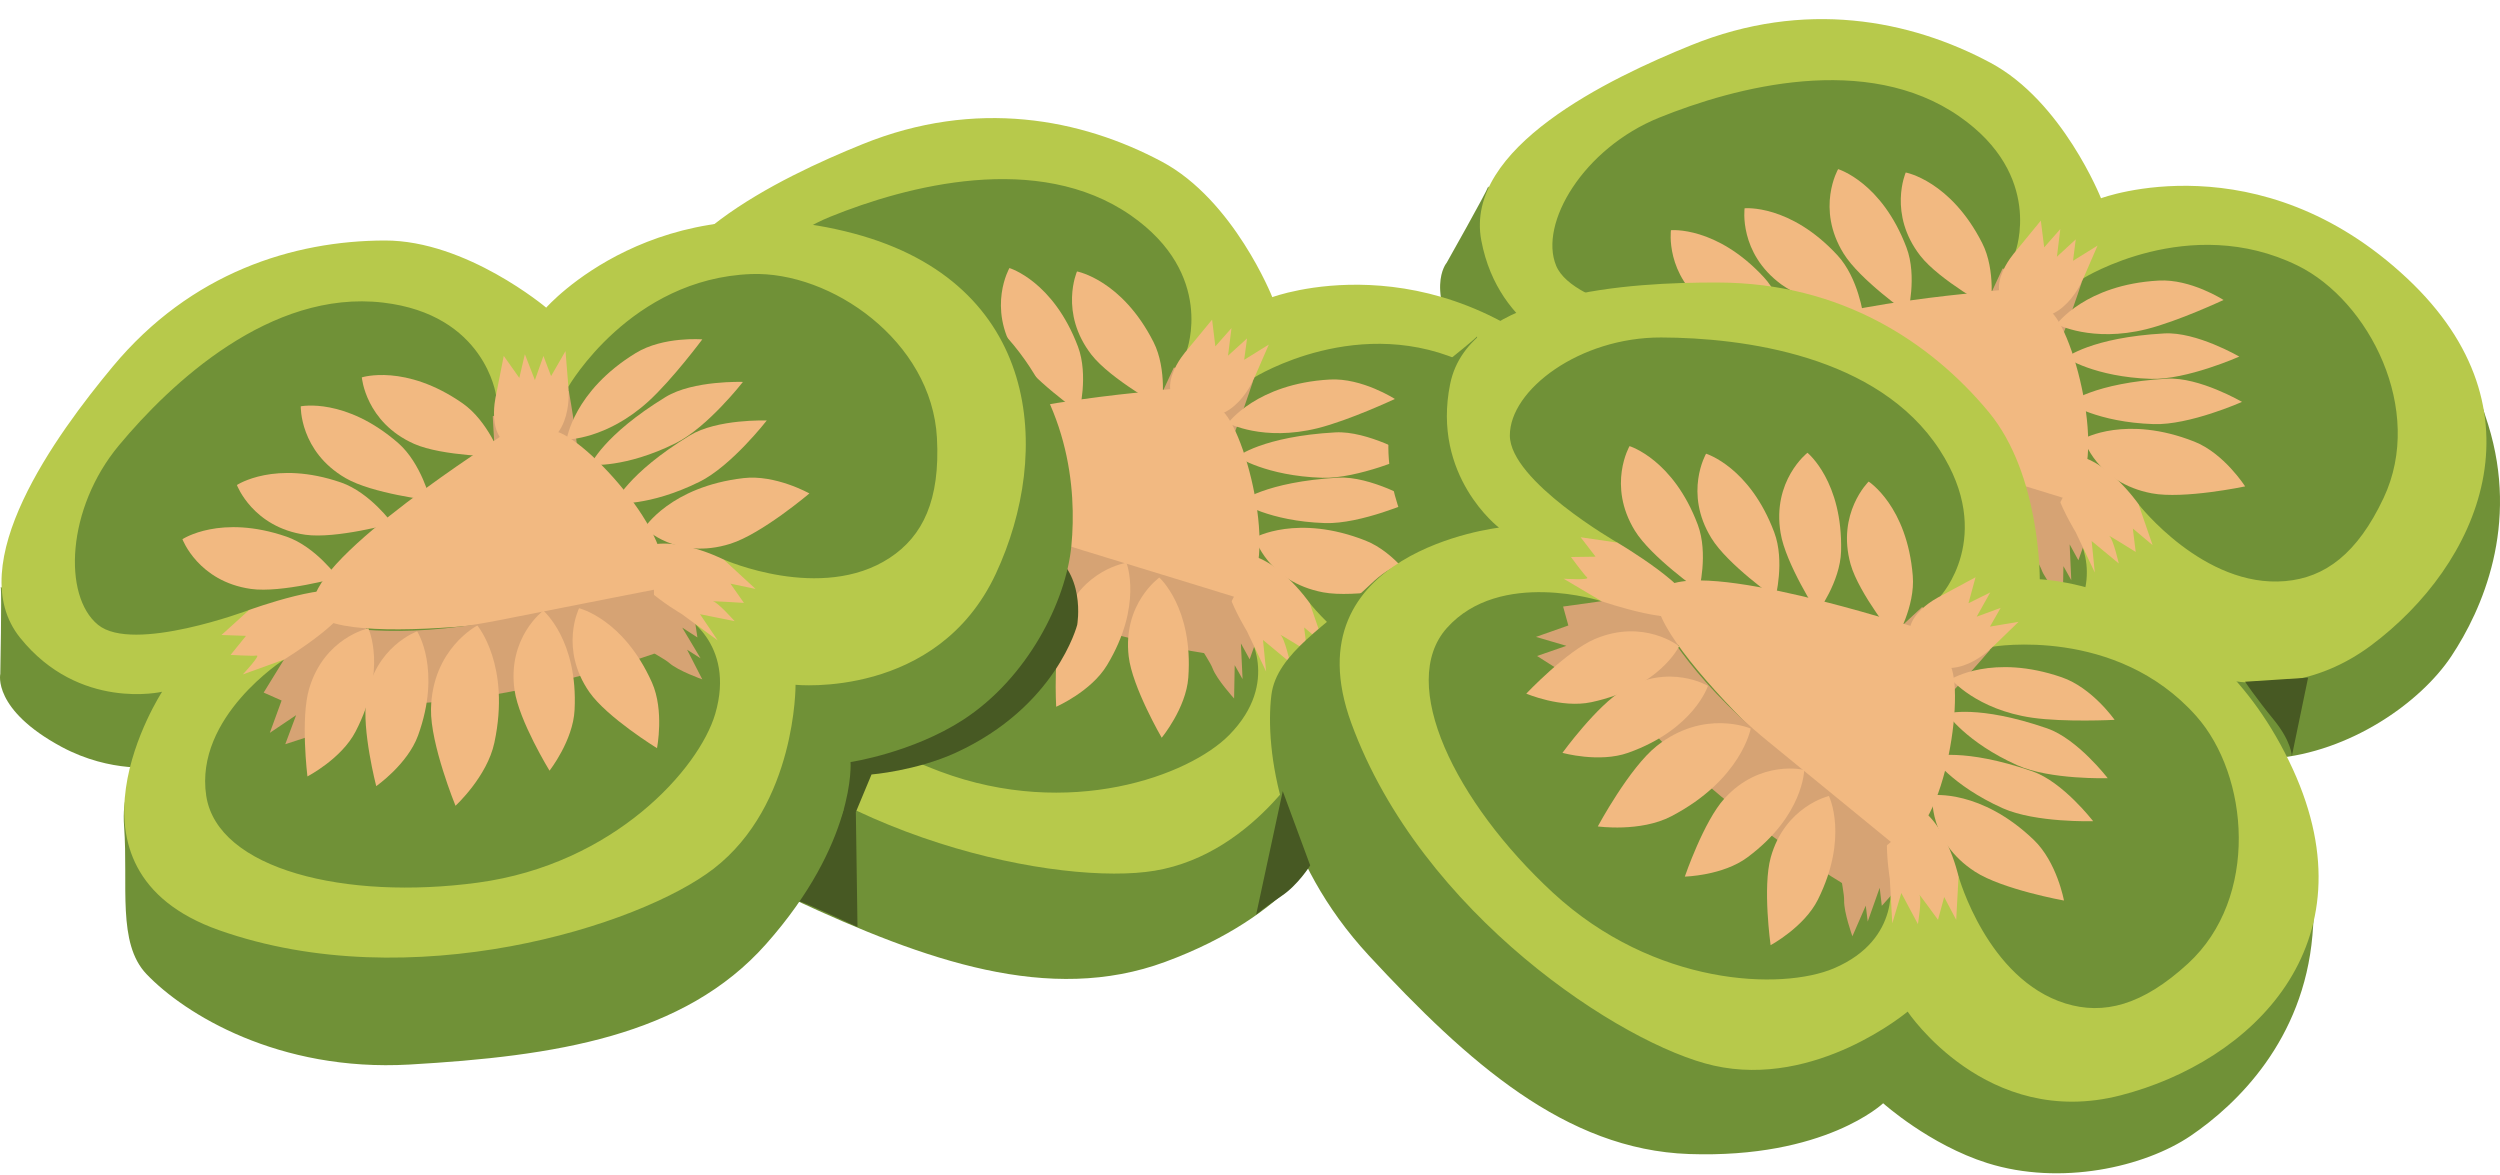 <svg width="100" height="47" viewBox="0 0 100 47" fill="none" xmlns="http://www.w3.org/2000/svg">
<path d="M70.639 2.079C70.639 2.079 61.207 7.255 61.13 7.493C61.049 7.728 62.836 12.359 62.836 12.359L63.583 14.572C63.583 14.572 61.349 18.206 61.395 18.449C61.435 18.692 65.238 25.445 65.471 25.52C65.71 25.598 76.543 30.553 76.726 30.506C76.909 30.459 83.032 27.998 83.103 27.823C83.174 27.647 85.154 24.238 85.154 24.238L91.946 25.068C91.946 25.068 95.932 23.058 96.064 22.889C96.196 22.717 98.064 17.436 98.064 17.436L94.739 11.617L90.068 8.772L82.844 8.934L80.219 4.363L74.619 1.873L70.639 2.079" fill="#709137"/>
<path d="M99.526 16.982C98.308 13.067 97.544 13.111 97.544 13.111L96.464 19.924L91.626 24.346L85.84 23.344L81.953 27.526L71.833 28.723L66.108 26.207L62.043 21.978L60.979 17.953L64.651 14.651L66.612 13.719L61.121 11.093L59.532 7.457C59.446 7.713 57.867 10.511 57.867 10.511C57.867 10.511 56.909 11.613 58.651 14.246C59.904 16.131 61.605 16.737 61.605 16.737C61.605 16.737 60.306 16.082 59.344 18.235C58.386 20.389 56.889 22.214 57.342 23.858C57.933 25.985 60.148 29.807 64.901 32.018C70.172 34.469 75.118 36.226 79.753 34.519C84.862 32.637 86.171 29.7 86.171 29.7C86.171 29.7 88.514 30.538 90.933 30.337C93.999 30.086 96.816 28.11 98.053 26.249C99.291 24.385 100.779 21.012 99.526 16.982Z" fill="#709137"/>
<path d="M95.348 19.911C94.292 22.158 92.996 23.106 91.41 23.244C88.151 23.531 85.534 20.162 85.534 20.162L83.025 21.284C83.025 21.284 84.412 23.315 82.311 25.445C80.715 27.063 75.92 28.836 70.753 26.902C65.76 25.032 61.822 21.516 62.822 18.705C63.898 15.69 68.147 15.374 68.147 15.374L67.851 12.965C67.851 12.965 62.939 12.315 62.246 10.628C61.547 8.942 63.337 5.932 66.367 4.706C69.397 3.479 74.671 2.077 78.379 4.661C81.765 7.016 80.618 10.062 80.618 10.062L83.331 11.132C83.331 11.132 87.564 8.496 91.905 10.623C94.761 12.025 97 16.395 95.348 19.911V19.911ZM96.286 11.135C90.349 5.567 84.04 7.93 84.04 7.93C84.04 7.93 82.5 4.048 79.623 2.513C76.4 0.787 72.187 -0.032 67.647 1.808C64.378 3.132 58.553 5.914 59.252 9.618C59.951 13.322 63.235 14.202 63.235 14.202C63.235 14.202 55.814 18.274 60.726 23.675C66.209 29.7 75.64 31.485 79.332 30.869C83.464 30.18 85.693 25.936 85.693 25.936C85.693 25.936 90.405 29.125 94.848 25.813C99.158 22.594 101.927 16.423 96.286 11.135" fill="#B7C94B"/>
<path d="M68.036 18.637C68.036 18.637 70.572 18.517 71.192 18.034C71.811 17.551 71.609 14.343 71.609 14.343L69.23 14.008L68.149 15.373L66.807 16.154L67.288 16.773L66.261 17.686L67.525 17.558L66.591 18.381L68.036 18.637" fill="#D6A374"/>
<path d="M71.612 14.342C71.588 13.504 67.853 12.964 67.853 12.964L66.408 13.324L67.253 13.817L66.349 14.199C66.349 14.199 67.086 14.653 67.253 14.713C67.425 14.773 66.408 15.115 66.408 15.115L68.148 15.373C68.148 15.373 71.632 15.183 71.612 14.342Z" fill="#F2B981"/>
<path d="M82.262 18.389C82.262 18.389 80.582 19.519 80.507 20.26C80.437 21.005 81.499 22.341 81.659 22.782C81.819 23.223 82.512 23.98 82.512 23.98L82.537 22.646L82.851 23.208L82.786 21.774L83.135 22.411L83.499 21.388L82.262 18.389" fill="#D6A374"/>
<path d="M85.428 22.077L85.313 21.14L86.103 21.803L85.538 20.161C85.538 20.161 84.102 18.083 82.646 18.206C81.195 18.328 83.026 21.283 83.026 21.283L83.792 22.902L83.666 21.641L84.752 22.539C84.752 22.539 84.527 21.563 84.377 21.445C84.227 21.328 85.428 22.077 85.428 22.077" fill="#F2B981"/>
<path d="M80.103 10.742C80.103 10.742 78.732 13.661 78.637 14.06C78.543 14.457 78.608 15.632 79.445 15.835C80.288 16.036 81.285 15.433 81.784 14.89C82.277 14.347 83.269 11.293 83.269 11.293L80.103 10.742Z" fill="#D6A374"/>
<path d="M82.921 10.432L83.03 9.575L82.277 10.268L82.412 9.163L81.768 9.894L81.633 8.824L80.62 10.061C80.62 10.061 79.038 11.802 80.76 12.543C82.481 13.282 83.335 11.131 83.335 11.131L83.903 9.823L82.921 10.432Z" fill="#F2B981"/>
<path d="M79.893 11.615C78.784 11.748 70.06 12.434 70.15 14.306C70.245 16.178 81.076 20.151 82.509 19.908C84.512 19.566 83.129 13.521 82.06 12.484C80.986 11.448 81.166 11.461 79.893 11.615" fill="#F2B981"/>
<path d="M70.463 15.047L70.174 18.334C70.174 18.334 71.479 19.446 74.886 20.584C78.294 21.72 81.327 22.171 81.327 22.171L82.508 19.908C82.508 19.908 80.505 19.289 76.446 18.047C72.386 16.804 70.463 15.047 70.463 15.047" fill="#D6A374"/>
<path d="M66.838 9.208C66.838 9.208 66.592 10.997 68.307 12.255C69.305 12.989 71.59 13.505 71.59 13.505C71.59 13.505 71.388 11.991 70.553 11.088C68.651 9.033 66.838 9.208 66.838 9.208" fill="#F2B981"/>
<path d="M79.515 19.146C79.515 19.146 78.044 20.185 78.292 22.3C78.437 23.527 79.615 25.549 79.615 25.549C79.615 25.549 80.584 24.372 80.679 23.145C80.882 20.352 79.515 19.146 79.515 19.146" fill="#F2B981"/>
<path d="M71.704 15.865C71.704 15.865 69.974 15.361 68.475 16.875C67.605 17.752 66.76 19.934 66.76 19.934C66.76 19.934 68.284 19.96 69.301 19.266C71.611 17.687 71.704 15.865 71.704 15.865" fill="#F2B981"/>
<path d="M75.601 17.83C75.601 17.83 73.57 17.789 72.389 19.895C71.702 21.117 71.421 23.769 71.421 23.769C71.421 23.769 73.086 23.346 73.985 22.281C76.036 19.861 75.601 17.83 75.601 17.83" fill="#F2B981"/>
<path d="M73.369 16.895C73.369 16.895 71.591 16.623 70.3 18.32C69.557 19.304 69 21.578 69 21.578C69 21.578 70.517 21.403 71.433 20.581C73.517 18.715 73.369 16.895 73.369 16.895" fill="#F2B981"/>
<path d="M78.204 18.553C78.204 18.553 76.424 18.815 75.69 20.814C75.258 21.973 75.397 24.309 75.397 24.309C75.397 24.309 76.796 23.698 77.43 22.644C78.878 20.247 78.204 18.553 78.204 18.553" fill="#F2B981"/>
<path d="M69.784 8.331C69.784 8.331 69.537 10.117 71.254 11.378C72.25 12.109 74.534 12.626 74.534 12.626C74.534 12.626 74.337 11.114 73.498 10.211C71.599 8.156 69.784 8.331 69.784 8.331" fill="#F2B981"/>
<path d="M73.525 6.765C73.525 6.765 72.625 8.329 73.743 10.14C74.391 11.192 76.31 12.532 76.31 12.532C76.31 12.532 76.696 11.054 76.26 9.903C75.271 7.285 73.525 6.765 73.525 6.765Z" fill="#F2B981"/>
<path d="M76.229 6.9C76.229 6.9 75.509 8.553 76.815 10.234C77.575 11.207 79.625 12.33 79.625 12.33C79.625 12.33 79.849 10.818 79.287 9.722C78.021 7.227 76.229 6.9 76.229 6.9Z" fill="#F2B981"/>
<path d="M82.269 12.967C82.269 12.967 83.669 13.711 85.853 13.168C87.124 12.852 88.941 11.999 88.941 11.999C88.941 11.999 87.631 11.15 86.346 11.223C83.413 11.385 82.269 12.967 82.269 12.967" fill="#F2B981"/>
<path d="M83.342 17.548C83.342 17.548 83.859 19.315 86.071 19.733C87.352 19.975 89.805 19.456 89.805 19.456C89.805 19.456 88.966 18.135 87.769 17.663C85.04 16.587 83.342 17.548 83.342 17.548" fill="#F2B981"/>
<path d="M82.747 16.121C82.747 16.121 83.892 16.891 86.144 16.964C87.571 17.014 89.681 16.076 89.681 16.076C89.681 16.076 87.968 15.076 86.681 15.147C83.752 15.312 82.747 16.121 82.747 16.121" fill="#F2B981"/>
<path d="M82.637 14.308C82.637 14.308 83.783 15.078 86.034 15.154C87.461 15.201 89.571 14.264 89.571 14.264C89.571 14.264 87.858 13.264 86.571 13.337C83.642 13.499 82.637 14.308 82.637 14.308Z" fill="#F2B981"/>
<path d="M37.491 6.039C37.491 6.039 28.056 11.216 27.978 11.45C27.905 11.685 29.689 16.316 29.689 16.316L30.435 18.532C30.435 18.532 28.203 22.163 28.242 22.406C28.285 22.651 32.087 29.404 32.325 29.48C32.559 29.556 43.393 34.513 43.578 34.466C43.763 34.419 49.879 31.957 49.953 31.78C50.026 31.605 52.004 28.196 52.004 28.196L58.798 29.026C58.798 29.026 62.784 27.019 62.916 26.846C63.047 26.677 64.914 21.396 64.914 21.396L61.59 15.577L56.916 12.73L49.694 12.891L47.067 8.323L41.468 5.833L37.491 6.039" fill="#709137"/>
<path d="M66.376 20.942C65.158 17.027 64.395 17.068 64.395 17.068L63.315 23.884L58.478 28.306L52.694 27.301L48.806 31.485L38.688 32.684L32.957 30.167L28.898 25.938L27.832 21.913L31.505 18.611L33.466 17.679L27.969 15.05L26.385 11.417C26.297 11.672 24.722 14.471 24.722 14.471C24.722 14.471 23.759 15.572 25.505 18.204C26.752 20.088 28.458 20.694 28.458 20.694C28.458 20.694 27.158 20.039 26.199 22.195C25.241 24.349 23.744 26.173 24.194 27.817C24.781 29.945 27.001 33.764 31.754 35.978C37.026 38.429 41.97 40.186 46.605 38.476C51.715 36.594 53.021 33.657 53.021 33.657C53.021 33.657 55.368 34.498 57.784 34.297C60.85 34.044 63.667 32.07 64.904 30.206C66.141 28.345 67.633 24.97 66.376 20.942" fill="#709137"/>
<path d="M62.205 23.87C61.147 26.118 59.849 27.063 58.267 27.203C55.011 27.491 52.386 24.121 52.386 24.121L49.879 25.243C49.879 25.243 51.265 27.271 49.164 29.404C47.567 31.023 42.778 32.795 37.606 30.861C32.616 28.989 28.679 25.476 29.678 22.664C30.756 19.649 35.001 19.331 35.001 19.331L34.708 16.924C34.708 16.924 29.796 16.274 29.1 14.588C28.405 12.899 30.197 9.889 33.224 8.664C36.25 7.438 41.524 6.036 45.236 8.617C48.62 10.975 47.469 14.021 47.469 14.021L50.187 15.089C50.187 15.089 54.418 12.455 58.757 14.582C61.617 15.984 63.855 20.351 62.205 23.87ZM63.14 15.091C57.205 9.526 50.892 11.886 50.892 11.886C50.892 11.886 49.355 8.004 46.48 6.469C43.253 4.746 39.041 3.927 34.502 5.767C31.23 7.091 25.408 9.873 26.108 13.577C26.803 17.279 30.09 18.161 30.09 18.161C30.09 18.161 22.67 22.231 27.582 27.634C33.062 33.656 42.494 35.445 46.186 34.829C50.319 34.139 52.548 29.895 52.548 29.895C52.548 29.895 57.264 33.085 61.7 29.77C66.015 26.554 68.781 20.38 63.14 15.091" fill="#B7C94B"/>
<path d="M34.886 22.596C34.886 22.596 37.426 22.476 38.043 21.993C38.665 21.511 38.462 18.302 38.462 18.302L36.087 17.968L34.999 19.331L33.66 20.111L34.141 20.733L33.114 21.646L34.372 21.518L33.444 22.338L34.886 22.596" fill="#D6A374"/>
<path d="M38.463 18.302C38.44 17.462 34.704 16.924 34.704 16.924L33.257 17.282L34.105 17.775L33.201 18.159C33.201 18.159 33.936 18.613 34.105 18.673C34.275 18.733 33.257 19.075 33.257 19.075L35.001 19.331C35.001 19.331 38.482 19.143 38.463 18.302Z" fill="#F2B981"/>
<path d="M49.11 22.349C49.11 22.349 47.431 23.479 47.359 24.221C47.287 24.962 48.345 26.298 48.507 26.742C48.675 27.183 49.364 27.94 49.364 27.94L49.388 26.606L49.703 27.165L49.636 25.735L49.986 26.372L50.349 25.348L49.11 22.349" fill="#D6A374"/>
<path d="M52.281 26.035L52.166 25.097L52.953 25.763L52.387 24.121C52.387 24.121 50.952 22.044 49.502 22.166C48.048 22.289 49.876 25.244 49.876 25.244L50.644 26.859L50.52 25.598L51.604 26.499C51.604 26.499 51.379 25.52 51.225 25.403C51.076 25.285 52.281 26.035 52.281 26.035" fill="#F2B981"/>
<path d="M46.953 14.703C46.953 14.703 45.581 17.621 45.49 18.018C45.394 18.417 45.456 19.592 46.298 19.796C47.135 19.997 48.135 19.393 48.632 18.851C49.129 18.307 50.119 15.251 50.119 15.251L46.953 14.703" fill="#D6A374"/>
<path d="M49.767 14.393L49.882 13.537L49.121 14.228L49.26 13.124L48.614 13.855L48.484 12.785L47.465 14.022C47.465 14.022 45.885 15.763 47.608 16.504C49.327 17.243 50.184 15.09 50.184 15.09L50.753 13.782L49.767 14.393" fill="#F2B981"/>
<path d="M46.743 15.572C45.632 15.705 36.909 16.392 37.005 18.266C37.096 20.137 47.927 24.111 49.359 23.868C51.366 23.526 49.982 17.48 48.909 16.444C47.84 15.408 48.018 15.421 46.743 15.572Z" fill="#F2B981"/>
<path d="M37.313 19.008L37.026 22.294C37.026 22.294 38.33 23.406 41.737 24.541C45.144 25.68 48.182 26.128 48.182 26.128L49.358 23.868C49.358 23.868 47.356 23.247 43.294 22.007C39.233 20.764 37.313 19.008 37.313 19.008Z" fill="#D6A374"/>
<path d="M33.695 13.167C33.695 13.167 33.446 14.953 35.165 16.214C36.159 16.945 38.444 17.461 38.444 17.461C38.444 17.461 38.246 15.95 37.412 15.047C35.509 12.992 33.695 13.167 33.695 13.167" fill="#F2B981"/>
<path d="M46.373 23.103C46.373 23.103 44.9 24.144 45.148 26.259C45.291 27.485 46.468 29.509 46.468 29.509C46.468 29.509 47.441 28.331 47.532 27.105C47.736 24.311 46.373 23.103 46.373 23.103Z" fill="#F2B981"/>
<path d="M38.559 19.824C38.559 19.824 36.825 19.321 35.327 20.832C34.46 21.712 33.611 23.894 33.611 23.894C33.611 23.894 35.138 23.918 36.151 23.223C38.465 21.644 38.559 19.824 38.559 19.824Z" fill="#F2B981"/>
<path d="M42.455 21.788C42.455 21.788 40.422 21.746 39.237 23.855C38.55 25.077 38.271 27.729 38.271 27.729C38.271 27.729 39.934 27.304 40.839 26.241C42.886 23.822 42.455 21.788 42.455 21.788" fill="#F2B981"/>
<path d="M40.221 20.856C40.221 20.856 38.44 20.585 37.151 22.279C36.4 23.263 35.852 25.539 35.852 25.539C35.852 25.539 37.363 25.364 38.279 24.542C40.367 22.673 40.221 20.856 40.221 20.856Z" fill="#F2B981"/>
<path d="M45.058 22.511C45.058 22.511 43.27 22.775 42.537 24.772C42.114 25.933 42.247 28.27 42.247 28.27C42.247 28.27 43.65 27.659 44.283 26.604C45.728 24.208 45.058 22.511 45.058 22.511" fill="#F2B981"/>
<path d="M36.636 12.291C36.636 12.291 36.394 14.076 38.111 15.337C39.109 16.068 41.388 16.585 41.388 16.585C41.388 16.585 41.19 15.07 40.352 14.17C38.456 12.113 36.636 12.291 36.636 12.291Z" fill="#F2B981"/>
<path d="M40.377 10.722C40.377 10.722 39.481 12.285 40.595 14.099C41.245 15.151 43.166 16.488 43.166 16.488C43.166 16.488 43.55 15.011 43.118 13.862C42.127 11.241 40.377 10.722 40.377 10.722" fill="#F2B981"/>
<path d="M43.08 10.858C43.08 10.858 42.356 12.51 43.66 14.191C44.422 15.168 46.474 16.288 46.474 16.288C46.474 16.288 46.698 14.779 46.141 13.682C44.875 11.187 43.08 10.858 43.08 10.858" fill="#F2B981"/>
<path d="M49.123 16.924C49.123 16.924 50.525 17.671 52.708 17.128C53.974 16.812 55.795 15.959 55.795 15.959C55.795 15.959 54.48 15.11 53.194 15.181C50.265 15.345 49.123 16.924 49.123 16.924" fill="#F2B981"/>
<path d="M50.188 21.505C50.188 21.505 50.713 23.273 52.922 23.693C54.205 23.936 56.655 23.414 56.655 23.414C56.655 23.414 55.821 22.096 54.62 21.623C51.89 20.547 50.188 21.505 50.188 21.505Z" fill="#F2B981"/>
<path d="M49.602 20.077C49.602 20.077 50.749 20.848 52.996 20.923C54.428 20.973 56.536 20.035 56.536 20.035C56.536 20.035 54.824 19.036 53.532 19.106C50.605 19.271 49.602 20.077 49.602 20.077Z" fill="#F2B981"/>
<path d="M49.488 18.269C49.488 18.269 50.635 19.036 52.882 19.111C54.314 19.161 56.421 18.224 56.421 18.224C56.421 18.224 54.705 17.224 53.417 17.295C50.491 17.459 49.488 18.269 49.488 18.269Z" fill="#F2B981"/>
<path d="M71.392 12.685C71.392 12.685 60.702 13.907 60.541 14.095C60.385 14.286 60.284 19.245 60.284 19.245L60.133 21.579C60.133 21.579 56.691 24.096 56.64 24.338C56.59 24.578 57.551 32.268 57.737 32.428C57.929 32.587 66.082 41.277 66.274 41.3C66.46 41.326 73.058 41.365 73.189 41.23C73.325 41.094 76.441 38.687 76.441 38.687L82.415 42.026C82.415 42.026 86.865 41.676 87.056 41.569C87.242 41.46 90.967 37.278 90.967 37.278L90.091 30.634L86.85 26.231L80.1 23.649L79.395 18.423L75.157 14.001L71.392 12.685" fill="#709137"/>
<path d="M92.498 37.41C92.852 33.328 92.13 33.077 92.13 33.077L88.548 38.974L82.399 41.237L77.425 38.12L72.244 40.522L62.421 37.799L58.073 33.304L55.914 27.851L56.453 23.724L61.1 22.056L63.269 21.936L59.178 17.425L59.082 13.46C58.905 13.661 56.388 15.658 56.388 15.658C56.388 15.658 55.081 16.313 55.702 19.412C56.146 21.628 57.493 22.834 57.493 22.834C57.493 22.834 56.534 21.732 54.829 23.364C53.129 24.995 51.056 26.118 50.854 27.812C50.591 30.005 51.197 34.38 54.758 38.225C58.709 42.49 62.618 45.986 67.557 46.161C73 46.351 75.326 44.13 75.326 44.13C75.326 44.13 77.177 45.792 79.493 46.523C82.424 47.447 85.779 46.685 87.63 45.43C89.477 44.174 92.135 41.616 92.498 37.41" fill="#709137"/>
<path d="M87.523 38.54C85.692 40.222 84.139 40.608 82.617 40.138C79.492 39.169 78.344 35.058 78.344 35.058L75.592 35.147C75.592 35.147 76.113 37.554 73.362 38.731C71.268 39.624 66.165 39.449 62.114 35.706C58.199 32.082 55.888 27.342 57.876 25.118C60.01 22.732 64.061 24.048 64.061 24.048L64.698 21.706C64.698 21.706 60.399 19.245 60.394 17.42C60.389 15.595 63.186 13.489 66.448 13.499C69.72 13.51 75.132 14.209 77.59 18.002C79.83 21.464 77.615 23.849 77.615 23.849L79.719 25.867C79.719 25.867 84.635 25.029 87.847 28.639C89.966 31.02 90.38 35.909 87.523 38.54V38.54ZM91.716 30.772C88.327 23.372 81.59 23.171 81.59 23.171C81.59 23.171 81.631 18.994 79.552 16.485C77.216 13.669 73.63 11.317 68.734 11.301C65.204 11.288 58.761 11.662 58.007 15.355C57.254 19.046 59.959 21.106 59.959 21.106C59.959 21.106 51.549 22.064 54.052 28.924C56.849 36.572 64.9 41.798 68.547 42.623C72.639 43.55 76.305 40.464 76.305 40.464C76.305 40.464 79.461 45.2 84.827 43.813C90.037 42.469 94.932 37.802 91.716 30.772" fill="#B7C94B"/>
<path d="M62.72 27.026C62.72 27.026 65.116 27.874 65.869 27.661C66.627 27.449 67.654 24.403 67.654 24.403L65.58 23.194L64.06 24.048L62.524 24.262L62.734 25.019L61.438 25.476L62.656 25.833L61.483 26.24L62.72 27.026" fill="#D6A374"/>
<path d="M67.653 24.403C67.952 23.619 64.698 21.706 64.698 21.706L63.226 21.49L63.823 22.267L62.84 22.281C62.84 22.281 63.348 22.977 63.485 23.098C63.617 23.217 62.546 23.149 62.546 23.149L64.062 24.048C64.062 24.048 67.355 25.188 67.653 24.403" fill="#F2B981"/>
<path d="M75.984 32.181C75.984 32.181 73.997 32.589 73.651 33.249C73.305 33.91 73.78 35.547 73.765 36.019C73.75 36.489 74.096 37.452 74.096 37.452L74.63 36.225L74.709 36.862L75.188 35.512L75.272 36.233L75.994 35.424L75.984 32.181" fill="#D6A374"/>
<path d="M77.52 36.792L77.767 35.881L78.248 36.794L78.342 35.058C78.342 35.058 77.797 32.592 76.41 32.156C75.017 31.723 75.592 35.147 75.592 35.147L75.691 36.935L76.053 35.721L76.717 36.964C76.717 36.964 76.88 35.972 76.781 35.808C76.687 35.643 77.52 36.792 77.52 36.792" fill="#F2B981"/>
<path d="M76.882 24.285C76.882 24.285 74.504 26.468 74.266 26.802C74.028 27.133 73.641 28.245 74.34 28.749C75.045 29.256 76.197 29.073 76.862 28.759C77.527 28.444 79.602 25.993 79.602 25.993L76.882 24.285Z" fill="#D6A374"/>
<path d="M79.599 25.064L80.026 24.315L79.067 24.667L79.609 23.698L78.739 24.129L79.022 23.09L77.611 23.85C77.611 23.85 75.488 24.866 76.805 26.202C78.118 27.539 79.718 25.867 79.718 25.867L80.742 24.873L79.599 25.064" fill="#F2B981"/>
<path d="M76.352 25.014C75.276 24.717 66.938 22.049 66.318 23.819C65.693 25.589 74.22 33.362 75.633 33.678C77.621 34.122 78.627 28 78.028 26.638C77.428 25.275 77.591 25.354 76.352 25.014Z" fill="#F2B981"/>
<path d="M66.326 24.622L64.814 27.553C64.814 27.553 65.605 29.078 68.326 31.419C71.053 33.761 73.69 35.327 73.69 35.327L75.636 33.677C75.636 33.677 74.016 32.349 70.727 29.66C67.437 26.974 66.326 24.622 66.326 24.622" fill="#D6A374"/>
<path d="M65.181 17.845C65.181 17.845 64.281 19.407 65.392 21.223C66.038 22.277 67.957 23.62 67.957 23.62C67.957 23.62 68.343 22.144 67.912 20.991C66.929 18.37 65.181 17.845 65.181 17.845Z" fill="#F2B981"/>
<path d="M73.156 31.84C73.156 31.84 71.401 32.247 70.829 34.297C70.499 35.489 70.824 37.807 70.824 37.807C70.824 37.807 72.17 37.084 72.717 35.983C73.964 33.477 73.156 31.84 73.156 31.84" fill="#F2B981"/>
<path d="M67.165 25.85C67.165 25.85 65.757 24.727 63.792 25.562C62.659 26.046 61.051 27.745 61.051 27.745C61.051 27.745 62.449 28.345 63.656 28.087C66.388 27.5 67.165 25.85 67.165 25.85" fill="#F2B981"/>
<path d="M70.028 29.142C70.028 29.142 68.169 28.337 66.271 29.838C65.172 30.71 63.912 33.057 63.912 33.057C63.912 33.057 65.609 33.297 66.85 32.652C69.66 31.185 70.028 29.142 70.028 29.142" fill="#F2B981"/>
<path d="M68.318 27.434C68.318 27.434 66.771 26.507 64.936 27.59C63.874 28.217 62.498 30.114 62.498 30.114C62.498 30.114 63.967 30.524 65.126 30.112C67.764 29.172 68.318 27.434 68.318 27.434" fill="#F2B981"/>
<path d="M72.168 30.796C72.168 30.796 70.418 30.365 68.981 31.937C68.15 32.847 67.393 35.064 67.393 35.064C67.393 35.064 68.918 35.027 69.901 34.291C72.149 32.62 72.168 30.796 72.168 30.796" fill="#F2B981"/>
<path d="M68.243 18.148C68.243 18.148 67.339 19.709 68.454 21.523C69.098 22.578 71.014 23.92 71.014 23.92C71.014 23.92 71.403 22.445 70.97 21.294C69.987 18.673 68.243 18.148 68.243 18.148" fill="#F2B981"/>
<path d="M72.298 18.111C72.298 18.111 70.874 19.221 71.224 21.32C71.421 22.542 72.692 24.505 72.692 24.505C72.692 24.505 73.609 23.283 73.643 22.053C73.717 19.255 72.298 18.111 72.298 18.111Z" fill="#F2B981"/>
<path d="M74.746 19.263C74.746 19.263 73.455 20.518 74.023 22.568C74.36 23.758 75.838 25.572 75.838 25.572C75.838 25.572 76.615 24.259 76.511 23.032C76.284 20.244 74.746 19.263 74.746 19.263Z" fill="#F2B981"/>
<path d="M78.042 27.165C78.042 27.165 79.056 28.384 81.283 28.708C82.582 28.896 84.584 28.794 84.584 28.794C84.584 28.794 83.69 27.512 82.472 27.092C79.7 26.134 78.042 27.165 78.042 27.165Z" fill="#F2B981"/>
<path d="M77.298 31.809C77.298 31.809 77.109 33.641 78.997 34.865C80.093 35.578 82.559 36.022 82.559 36.022C82.559 36.022 82.28 34.485 81.348 33.592C79.231 31.564 77.298 31.809 77.298 31.809" fill="#F2B981"/>
<path d="M77.289 30.264C77.289 30.264 78.062 31.41 80.113 32.331C81.42 32.916 83.725 32.848 83.725 32.848C83.725 32.848 82.517 31.274 81.3 30.854C78.526 29.896 77.289 30.264 77.289 30.264Z" fill="#F2B981"/>
<path d="M77.873 28.543C77.873 28.543 78.641 29.689 80.693 30.61C82.001 31.198 84.308 31.127 84.308 31.127C84.308 31.127 83.1 29.553 81.882 29.133C79.106 28.175 77.873 28.543 77.873 28.543Z" fill="#F2B981"/>
<path d="M33.822 32.174C33.822 32.174 33.578 32.882 33.17 33.866C32.763 34.85 31.816 36.038 31.957 36.048C32.102 36.058 34.3 37.079 34.3 37.079L34.234 32.493L33.822 32.174" fill="#475923"/>
<path d="M51.31 31.646L50.245 36.588C50.245 36.588 50.605 36.278 51.262 35.839C51.919 35.403 52.408 34.617 52.408 34.617L51.31 31.646" fill="#475923"/>
<path d="M92.324 27.105L91.674 30.242C91.674 30.242 91.663 29.663 90.953 28.793C90.242 27.924 89.803 27.269 89.803 27.269L92.324 27.105" fill="#475923"/>
<path d="M34.23 32.493L34.861 30.979C34.861 30.979 36.639 30.835 38.228 30.11C42.249 28.269 43.088 24.996 43.088 24.996C43.088 24.996 43.482 22.801 41.794 21.963C40.11 21.125 31.579 27.204 31.579 27.204L31.556 31.892L34.23 32.493" fill="#475923"/>
<path d="M7.271 13.489C7.271 13.489 1.407 22.513 1.449 22.756C1.492 22.999 5.257 26.236 5.257 26.236L6.964 27.836C6.964 27.836 6.71 32.091 6.861 32.284C7.016 32.48 13.56 36.633 13.8 36.588C14.046 36.547 25.935 35.79 26.076 35.662C26.218 35.531 30.445 30.47 30.426 30.282C30.407 30.091 30.534 26.152 30.534 26.152L36.917 23.672C36.917 23.672 39.479 20.018 39.512 19.804C39.55 19.593 38.701 14.056 38.701 14.056L33.021 10.501L27.557 10.2L21.269 13.758L16.791 10.976L10.682 11.427L7.271 13.489" fill="#709137"/>
<path d="M39.775 12.961C36.851 10.087 36.197 10.487 36.197 10.487L38.472 17.002L36.296 23.186L30.723 25.037L29.277 30.561L20.927 36.403L14.69 36.891L9.111 35.087L6.273 32.041L7.946 27.397L9.235 25.648L3.149 25.93L0.031 23.476C0.073 23.745 0.012 26.955 0.012 26.955C0.012 26.955 -0.315 28.381 2.467 29.877C4.457 30.944 6.249 30.673 6.249 30.673C6.249 30.673 4.789 30.712 4.964 33.064C5.135 35.416 4.68 37.728 5.86 38.964C7.382 40.561 11.14 42.879 16.377 42.582C22.183 42.247 27.363 41.462 30.642 37.763C34.258 33.688 34.022 30.482 34.022 30.482C34.022 30.482 36.486 30.112 38.524 28.793C41.102 27.12 42.647 24.05 42.856 21.824C43.069 19.597 42.785 15.919 39.775 12.961" fill="#709137"/>
<path d="M37.478 17.519C37.611 19.999 36.915 21.445 35.585 22.317C32.849 24.11 28.948 22.38 28.948 22.38L27.268 24.557C27.268 24.557 29.45 25.687 28.608 28.559C27.964 30.741 24.579 34.568 19.112 35.306C13.83 36.019 8.699 34.784 8.249 31.832C7.771 28.668 11.364 26.381 11.364 26.381L9.967 24.398C9.967 24.398 5.328 26.149 3.918 24.99C2.507 23.834 2.663 20.334 4.751 17.822C6.838 15.311 10.824 11.581 15.316 12.103C19.41 12.578 19.841 15.807 19.841 15.807L22.738 15.462C22.738 15.462 25.218 11.142 30.051 10.962C33.237 10.845 37.27 13.637 37.478 17.519ZM34.155 9.341C26.293 7.242 21.848 12.306 21.848 12.306C21.848 12.306 18.658 9.615 15.396 9.62C11.737 9.628 7.638 10.897 4.509 14.664C2.256 17.375 -1.559 22.581 0.808 25.515C3.17 28.449 6.483 27.671 6.483 27.671C6.483 27.671 1.868 34.766 8.755 37.205C16.428 39.919 25.587 37.035 28.546 34.748C31.859 32.187 31.822 27.392 31.822 27.392C31.822 27.392 37.483 27.974 39.831 22.954C42.107 18.08 41.629 11.335 34.155 9.341" fill="#B7C94B"/>
<path d="M12.805 29.314C12.805 29.314 14.985 28.006 15.3 27.288C15.62 26.567 13.925 23.837 13.925 23.837L11.676 24.667L11.36 26.382L10.547 27.703L11.264 28.021L10.793 29.314L11.845 28.606L11.411 29.768L12.805 29.314" fill="#D6A374"/>
<path d="M13.924 23.836C13.514 23.108 9.968 24.397 9.968 24.397L8.859 25.4L9.84 25.434L9.224 26.196C9.224 26.196 10.087 26.248 10.265 26.222C10.443 26.196 9.712 26.977 9.712 26.977L11.364 26.381C11.364 26.381 14.344 24.567 13.924 23.836Z" fill="#F2B981"/>
<path d="M25.224 22.367C25.224 22.367 24.281 24.155 24.569 24.844C24.857 25.533 26.423 26.21 26.772 26.52C27.125 26.833 28.092 27.175 28.092 27.175L27.483 25.988L28.022 26.332L27.288 25.103L27.896 25.497L27.734 24.424L25.224 22.367Z" fill="#D6A374"/>
<path d="M29.757 24.116L29.217 23.346L30.223 23.558L28.946 22.381C28.946 22.381 26.7 21.229 25.479 22.023C24.258 22.819 27.264 24.557 27.264 24.557L28.709 25.617L28 24.568L29.384 24.845C29.384 24.845 28.718 24.093 28.532 24.059C28.345 24.027 29.757 24.116 29.757 24.116" fill="#F2B981"/>
<path d="M19.71 16.648C19.71 16.648 19.876 19.869 19.982 20.266C20.089 20.66 20.698 21.665 21.534 21.448C22.37 21.229 22.961 20.224 23.146 19.511C23.326 18.799 22.753 15.638 22.753 15.638L19.71 16.648Z" fill="#D6A374"/>
<path d="M22.043 15.045L21.738 14.238L21.396 15.204L20.995 14.168L20.773 15.116L20.15 14.236L19.841 15.807C19.841 15.807 19.273 18.086 21.138 17.927C23.003 17.765 22.735 15.463 22.735 15.463L22.62 14.043L22.043 15.045Z" fill="#F2B981"/>
<path d="M19.936 17.515C19.021 18.157 11.653 22.887 12.624 24.492C13.591 26.098 25.014 24.479 26.157 23.589C27.764 22.338 23.685 17.666 22.254 17.259C20.819 16.852 20.986 16.778 19.936 17.515Z" fill="#F2B981"/>
<path d="M13.246 25.001L14.549 28.032C14.549 28.032 16.223 28.395 19.764 27.786C23.302 27.176 26.19 26.139 26.19 26.139L26.157 23.589C26.157 23.589 24.104 23.988 19.936 24.813C15.773 25.641 13.246 25.001 13.246 25.001" fill="#D6A374"/>
<path d="M7.297 21.568C7.297 21.568 7.926 23.257 10.037 23.557C11.258 23.729 13.514 23.105 13.514 23.105C13.514 23.105 12.626 21.868 11.459 21.466C8.815 20.555 7.297 21.568 7.297 21.568" fill="#F2B981"/>
<path d="M23.163 24.33C23.163 24.33 22.361 25.941 23.576 27.687C24.286 28.7 26.28 29.927 26.28 29.927C26.28 29.927 26.577 28.429 26.081 27.306C24.94 24.748 23.163 24.33 23.163 24.33" fill="#F2B981"/>
<path d="M14.733 25.132C14.733 25.132 12.969 25.507 12.366 27.548C12.014 28.734 12.297 31.057 12.297 31.057C12.297 31.057 13.654 30.357 14.221 29.266C15.51 26.781 14.733 25.132 14.733 25.132" fill="#F2B981"/>
<path d="M19.094 25.021C19.094 25.021 17.29 25.943 17.24 28.36C17.212 29.765 18.22 32.231 18.22 32.231C18.22 32.231 19.485 31.07 19.775 29.707C20.437 26.606 19.094 25.021 19.094 25.021" fill="#F2B981"/>
<path d="M16.686 25.254C16.686 25.254 14.985 25.857 14.655 27.96C14.463 29.18 15.049 31.445 15.049 31.445C15.049 31.445 16.3 30.576 16.722 29.42C17.676 26.786 16.686 25.254 16.686 25.254" fill="#F2B981"/>
<path d="M21.732 24.426C21.732 24.426 20.282 25.502 20.582 27.608C20.758 28.833 21.981 30.827 21.981 30.827C21.981 30.827 22.923 29.626 22.983 28.399C23.126 25.604 21.732 24.426 21.732 24.426Z" fill="#F2B981"/>
<path d="M9.476 19.401C9.476 19.401 10.107 21.09 12.214 21.39C13.439 21.563 15.693 20.939 15.693 20.939C15.693 20.939 14.801 19.702 13.64 19.299C10.993 18.388 9.476 19.401 9.476 19.401Z" fill="#F2B981"/>
<path d="M12.03 16.253C12.03 16.253 11.98 18.054 13.822 19.124C14.889 19.746 17.216 20.015 17.216 20.015C17.216 20.015 16.854 18.532 15.929 17.723C13.817 15.885 12.03 16.253 12.03 16.253Z" fill="#F2B981"/>
<path d="M14.473 15.095C14.473 15.095 14.62 16.893 16.566 17.755C17.697 18.256 20.037 18.271 20.037 18.271C20.037 18.271 19.517 16.839 18.506 16.134C16.212 14.536 14.473 15.095 14.473 15.095Z" fill="#F2B981"/>
<path d="M22.668 17.582C22.668 17.582 24.257 17.577 25.926 16.066C26.892 15.188 28.092 13.575 28.092 13.575C28.092 13.575 26.535 13.447 25.433 14.12C22.933 15.648 22.668 17.582 22.668 17.582" fill="#F2B981"/>
<path d="M25.777 21.116C25.777 21.116 27.072 22.427 29.217 21.75C30.465 21.357 32.376 19.738 32.376 19.738C32.376 19.738 31.016 18.973 29.736 19.125C26.819 19.466 25.777 21.116 25.777 21.116" fill="#F2B981"/>
<path d="M24.584 20.135C24.584 20.135 25.956 20.271 27.975 19.274C29.257 18.642 30.67 16.82 30.67 16.82C30.67 16.82 28.688 16.747 27.588 17.421C25.084 18.948 24.584 20.135 24.584 20.135Z" fill="#F2B981"/>
<path d="M23.625 18.594C23.625 18.594 24.999 18.73 27.016 17.733C28.301 17.099 29.717 15.277 29.717 15.277C29.717 15.277 27.733 15.206 26.629 15.877C24.128 17.407 23.625 18.594 23.625 18.594" fill="#F2B981"/>
</svg>
